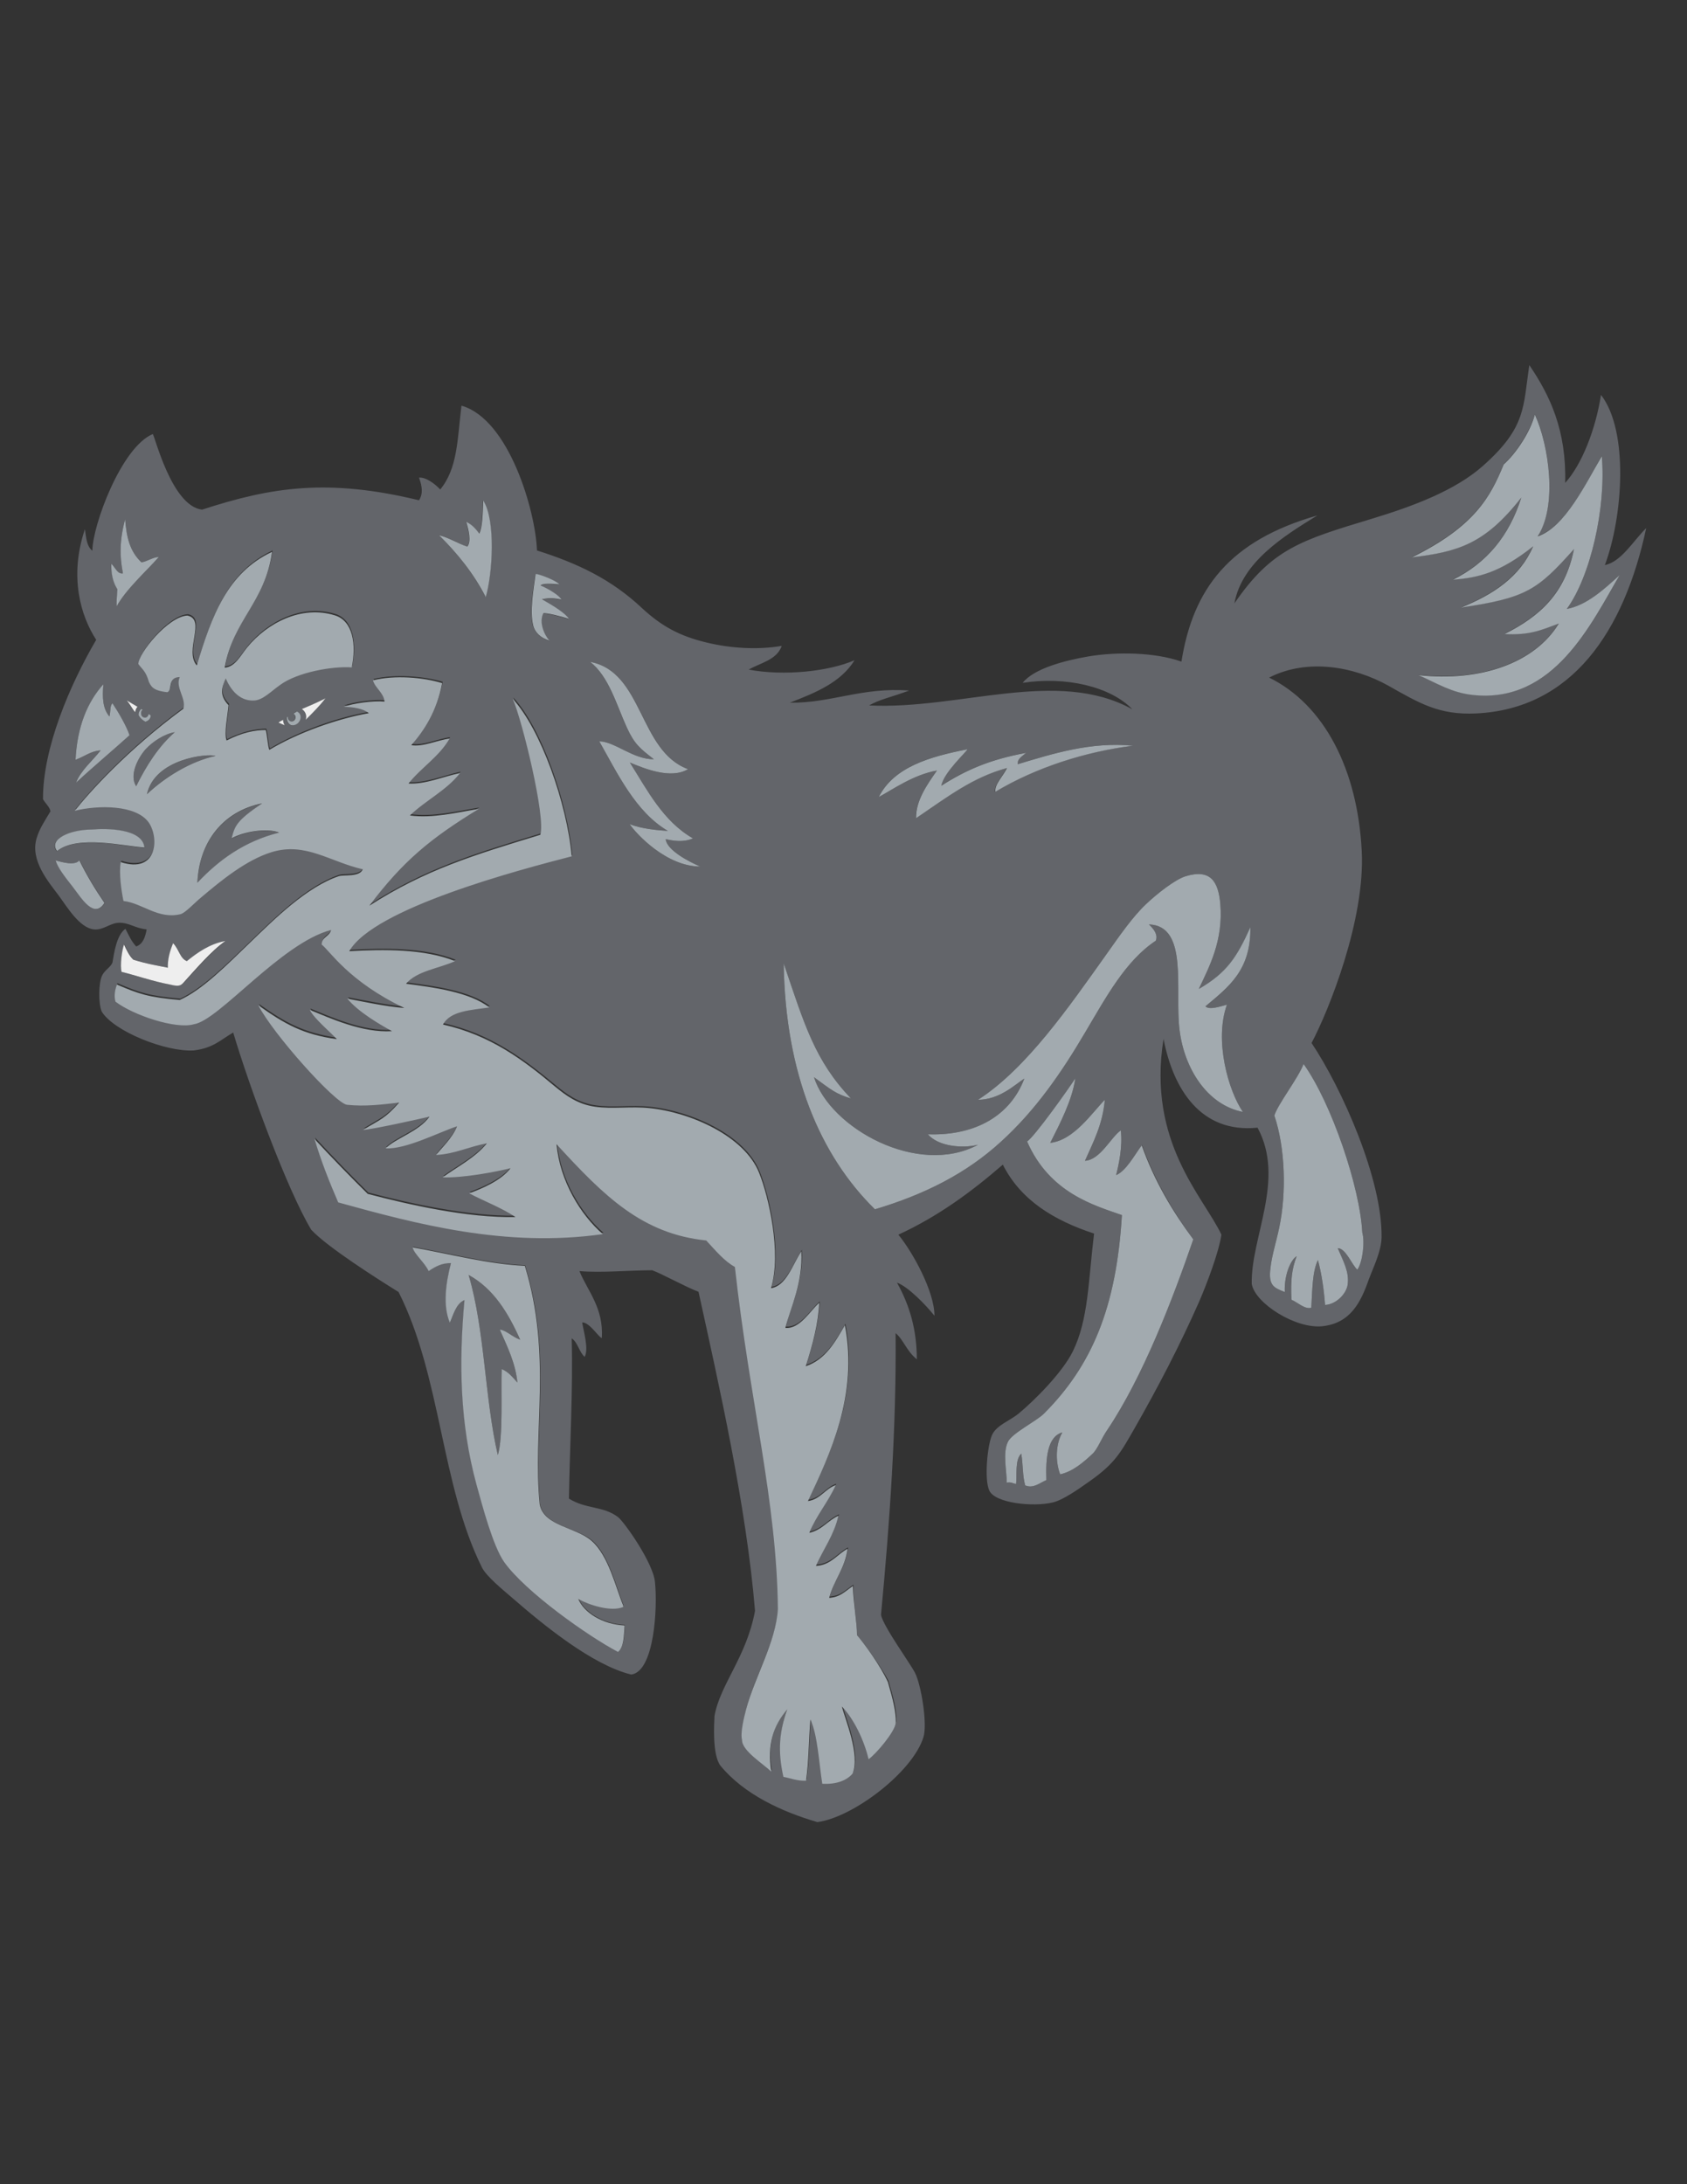 <?xml version="1.0" encoding="utf-8"?>
<!-- Generator: Adobe Illustrator 21.1.0, SVG Export Plug-In . SVG Version: 6.00 Build 0)  -->
<svg version="1.1" id="Layer_1" xmlns="http://www.w3.org/2000/svg" xmlns:xlink="http://www.w3.org/1999/xlink" x="0px" y="0px"
	 viewBox="0 0 612 792" enable-background="new 0 0 612 792" xml:space="preserve">
<rect x="0" y="0" width="612" height="792" fill="#333333" stroke="none"/>
<g>
	<path fill="#63656A" d="M78.2,274.1c-9.2,2-18.5,7.7-24.9,13.9C56.1,275.2,75.4,273.1,78.2,274.1z M63.4,265.5
		c-3.7,0.6-7.9,3.3-10.6,6.2c-2.8,3.2-6,9.4-3.4,13.4C53.1,277.6,57.5,270.7,63.4,265.5z M84,304.1c1.2-4.6,1.8-6.4,11.1-12.7
		c-14.4,2.9-22.9,14.2-23.5,28.8c7.7-8.3,16.9-15.1,29.8-18.2C96.8,300.1,88.3,301.7,84,304.1z M170,462.3
		c5.9,19.8,5.9,45.4,10.6,65.3c2-6.5,1.1-23.2,1.4-31.2c2.6,1.2,3.6,2.6,5.7,4.9c-0.7-7-3.6-12.9-6.4-19.2c2.4,0.4,4.4,2.8,7.4,3.8
		C184.4,476,179.1,467.3,170,462.3z M597.2,191.5c-8,37.4-26.9,65.6-61.8,67.2c-13.3,0.6-20.3-3.6-31.8-10.1
		c-12.4-6.9-29.3-10-43.2-2.9c20,9.8,32.1,33.3,33.6,62.9c1.3,24.8-11.9,57.7-18.2,69.6c11,16.4,25.7,49.4,25.4,70.5
		c-0.1,5.1-3,10.8-4.7,15.4c-2.9,8.2-6.6,15.7-16.8,16.8c-9.6,1-24.3-8.2-25.6-15.3c-0.4-16.9,12.3-37.9,2.1-56.7
		c-20.6,2.1-30.6-14-34.1-32.2c-6,37.5,14.5,57.2,21,71c-1,6.6-5.3,17.8-8,24.1c-7.1,16.1-15,31.2-23.5,46.1
		c-4.9,8.5-6.9,12.6-16.3,19.2c-4.1,2.9-9.6,6.8-13.4,7.7c-7,1.7-20.9,0.3-23-4.3c-1.9-4-0.7-16.5,1-20.2c1.6-3.5,6.4-5.1,9.6-7.7
		c5.9-4.9,15.9-14.9,19.7-22.6c5.7-11.6,5.6-25.6,7.7-42.7c-14.6-4.8-26.6-12.1-33.1-25c-11.3,9.8-23.5,18.8-37.9,25.4
		c5.2,6.3,13.1,20.6,13.1,29.4c-3.2-4-9.6-10.6-13.6-12c4.6,8.2,7.2,17.1,7.2,27.8c-3.8-3.1-4.8-7.1-7.7-9.5
		c0.3,34.1-2.1,68.3-5.3,102.2c1,4.4,10.3,17.1,12.3,20.9c2.3,4.4,4.6,18.7,3.1,23.4c-3.9,12.7-25.7,29.2-38.5,30.8
		c-13-3.8-26.6-10.1-35.1-20.4c-3.1-4-2.3-15.5-2.2-18.1c2.1-11.6,11.6-21.3,14.7-38.1c-3.1-37.9-13.2-82.5-20.5-115.7
		c-4.6-1.7-13.2-6.5-16.8-7.8c-8.1,0-18.6,1-26.4,0.3c2.9,7.1,8.9,13.5,8.1,24.3c-1.3-0.5-4.4-5.7-7.1-5.7c0.4,2.9,2.5,9.6,0.9,12.5
		c-2-1.7-2.5-5.3-4.7-6.7c0.5,18.6-0.7,38.7-1,58.1c6.2,3.9,12.4,2.6,17.8,6.7c2.3,1.8,12.7,16.5,13.4,23.5c1,9.2-0.2,32.5-8.6,33.6
		c-14.1-3.4-32.1-18.2-42.7-27.4c-3.7-3.2-9.9-8.2-11.5-11.5c-14.9-30-14.7-69.1-30.2-99.8c-7.4-4.6-25.9-16.3-31.7-22.6
		c-8.8-14.6-22.7-52.6-28.3-71.5c-4.8,2.8-7.2,5.6-14.3,6.5c-10.1,0.6-29-6.9-33.4-14.1c-1.2-2.8-1.2-10.1,0.1-13
		c1-2.1,3.2-3.1,3.8-4.8c0.6-3.5,1.5-10,4.7-12.2c1.4,2.7,2.1,4.4,3.9,6.4c2.5-0.9,3.3-3.4,3.8-6.2c-4.3-0.4-6.3-2.5-10.1-2.4
		c-3.2,0.1-5.7,2.8-9.1,2.4c-5.2-0.6-9.7-8.2-12.5-12c-3.8-5.1-10.7-13-8.2-21.1c1.1-3.5,2.3-5.2,5-9.7c-0.2-1.5-1.7-2.7-2.7-4.4
		c-0.1-18.5,9.7-41.4,19.3-57.8c-5.6-8.6-9.9-22.9-4.1-40.1c0.5,3.5,0.7,6.2,2.7,7.8c0.1-9.3,10.5-37.5,21.9-42.3
		c0.7,0.3,6.8,26.1,17.9,27.4c25.2-8.2,45.6-11.4,78.7-3.4c1.5-2.3,1.2-5,0-8.2c2.4-0.3,5.9,2.3,7.7,4.3c6.3-7.7,6.2-17.9,7.7-30.4
		c17.3,4.9,26.9,38.3,27.4,52.5c14.8,4.7,26.9,10.4,38.1,20.9c7.1,6.6,13.8,10.2,23.5,12.5c8.7,2.1,18.5,2.7,27.2,1.2
		c-1.8,5.1-7.6,6.1-12,8.6c12.7,2.4,29,0.7,38.4-3.4c-4.9,8-14.1,11.8-23.5,15.4c15.1,0.2,26.1-5.7,43.3-4.4
		c-6.7,2.5-10.8,3.2-14.5,5.4c32.9,1.6,68.2-13.7,95.5,1.4c-8-8.3-24.2-12-39.8-9.6c4.1-5.2,15.2-8.1,24-9.6
		c10.2-1.7,23.9-1.5,33.6,1.9c4.2-26.5,17.5-43.9,49.3-53c-12.6,7.7-27.4,17.1-30.1,31.9c13.6-19.8,24.1-22.9,49.9-30.7
		c14.8-4.5,30.2-10.2,40.3-19.2c15.8-14,14.5-21.4,16.8-36.5c7.5,11,13.5,23.7,13,42.7c6-6.6,11-19.2,13-31.9
		c10.2,13.2,7.9,44.4,1.4,61.7C588.2,203.7,592.5,196.1,597.2,191.5z M318.8,289c5.2-2.8,12.6-8.1,21.1-9.6
		c-3.4,4.9-7.7,10.8-7.7,17.3c11.6-7.9,20.6-14.9,33-18.2c-1.2,2.7-4.6,5.9-4.2,8.6c14.7-8.8,32.6-14.6,49.9-16.7
		c-15.3-1.5-29,2.9-41.8,6.7c-0.2-1.8,1.3-2.6,3-4.1c-13.1,2.4-21.8,6.2-30.7,11.9c0.7-4.6,9.6-12.6,9.4-13.2
		C337.2,274.4,324.3,278,318.8,289z M214.1,240c6.8,5.3,9.4,15.4,13.3,23.8c2.8,6.1,4.8,7.6,9.8,11.5c-7.5,0.1-14.1-6.4-19.8-6.5
		c6.5,11.4,13.1,25.6,24.9,32.5c-3.4-0.2-10-0.8-13.9-2.5c2.4,3.6,13.4,15.4,25.6,15.4c-4-1.7-12.1-5.9-12.5-9.9
		c2.5,0.5,6.3,1.3,9.9-0.3c-10.9-6.2-16.7-17.7-22.9-27.5c5.1,2.1,14.8,6.2,21.1,2.4C231.8,272.3,233.4,243.6,214.1,240z
		 M193.3,226.7c0.6,2.6,2.8,4.6,5.9,5.7c-2-2.3-3.8-6.7-2.2-9.9c1.1-0.3,6.8,1.2,9.3,2c-1.3-2-5.2-4.5-9.8-7.1
		c1.6-0.3,3.3-0.7,7,0.1c-0.4-1.3-4.6-3.9-7.5-5.1c0.6-0.8,3.6-0.7,6.8-0.4c-1.1-1.4-7.1-3.7-8.6-3.8
		C193.3,214.6,192.1,221.7,193.3,226.7z M159.1,193.9c6.6,6.5,12.7,14,17,22.5c2.6-8.2,3.7-27.7-0.9-34.9c-0.2,5.3-0.3,9.5-1.4,12
		c-1.3-1.6-2.3-3.1-4.8-4.3c0.8,2.5,2,7.2,0.4,9C165.6,196.8,163.1,195,159.1,193.9z M42.7,213.7c-0.2,1.8-0.5,4.2-0.4,6.2
		c3.4-6.2,10.5-12.5,15.3-17.9c-1.9-0.1-4.4,1.7-6.3,1.9c-4.2-4-5.4-9-5.9-15.6c-2.1,7.7-2,13.6-0.8,19.6c-1.9,0.3-2.5-1.7-4.2-3.5
		C40.3,209.7,42,212.5,42.7,213.7z M51.2,258.8c0-0.6,0.2-1.2,0.6-1.4c-0.1-0.1-0.5-0.3-0.6-0.3c-0.5,0.4-1.1,1.5-0.9,2.3
		c0.5,0.9,1.3,1.7,2.4,2.3c0.7-0.1,2-0.9,2-2.3c-0.3-0.2-0.5-0.3-0.8-0.5c-0.1,0.7-0.6,1.3-1.3,1.3
		C51.9,260.2,51.2,259.5,51.2,258.8z M46,254.1c1.3,1.6,1.8,2.7,3,4.3c0.2-0.9,0.3-1.4,0.9-2C47.9,255.2,46.8,254.5,46,254.1z
		 M27.4,275.5c3.5-1.3,5.6-3.2,9.1-3.4c-2.8,3.5-7.2,7.2-8.9,11.7c5.8-5.4,14-12.3,19.4-17.2c-1.1-3.3-4-8.3-6.2-11.6
		c-1,1-0.6,2.8-1.1,4.8c-2.5-2.9-2.6-7-2.2-11.7C31.6,254.8,28,263.6,27.4,275.5z M38,327.4c-3.3-4.8-6.4-9.9-9.1-15.4
		c-1.8,2-6.5,0.6-8.6,0c0.7,2.6,3.3,5.9,6.2,9.6C29.8,325.9,34.2,333.3,38,327.4z M52.4,307.4c-0.8-6.9-13.9-7.1-19.2-6.5
		c-7.9,0-15.8,3.5-12.6,7.8C28.1,302.6,45.3,307,52.4,307.4z M44.1,352.4c4.2,1,12,3.6,17.2,4.5c2.4,0.4,4,0.9,5.1-0.3
		c4.4-4.7,10.4-11.8,15.5-15.4c-5.7,1-10.3,4.3-14,7.3c-2.6-0.8-2.9-4.3-5-6.5c-1.5,3.4-2,6.2-1.9,8.9c-3.9-0.8-7.4-1.3-12.5-2.9
		c-1.4-1.2-2.6-3.8-3.4-5.5C44.2,344.7,43.5,350.2,44.1,352.4z M195.9,545.3c-2.6-26.6,4.7-53.7-5.4-86.5
		c-13.2-0.6-26.7-4.2-40.7-6.7c0.5,2.4,4.4,5.6,5.8,8.6c2.7-1.8,4.8-2.9,8.1-2.9c-1.9,7.3-3,15.5-0.4,21.6c1.3-2.7,2.1-6.8,5.3-8.2
		c-2.1,23-1.6,44.9,4.3,66.7c2.3,8.3,5.9,22.4,10.1,28.3c7.7,10.8,30.2,26.9,41.3,32.6c2.2-1.8,2.1-5.9,2.4-9.6
		c-8.1-0.4-14.8-4.7-16.8-9.6c3.7,2.1,11.8,4.8,16.3,2.9c0-0.2,0-0.3,0-0.5c-2.8-6.7-5.3-18.2-11.5-23.5
		C208.7,553.6,197.3,553.4,195.9,545.3z M310.9,592.9c0-4.3-1.3-11.5-1.3-18.3c-3.2,2.2-4.6,4-8.6,4.3c1.8-6.4,5.8-10.6,6.7-17.8
		c-3.4,1.6-6.2,6-11.5,6.2c2.7-6.1,6.4-11.2,8.2-18.2c-3.9,1.7-6,5.2-10.6,6.2c2.6-6.4,6.8-11.1,9.6-17.3c-3.9,1.3-5.5,5.1-10.1,5.8
		c8-17.1,18.3-38.5,13.4-63.8c-3.4,5.9-7,12.5-14.2,14.9c2.6-8,4.6-15.9,4.9-23c-3.2,2.7-7,9.6-12.3,9.1c1.8-7.5,6.4-16.3,5.8-27.8
		c-3.3,5.1-5.6,12.6-11,13.4c3.9-12.8-0.9-33.3-4.3-41.8c-5.4-13.4-25.1-22-39.8-23.5c-6.6-0.7-13.6,0.4-19.7-0.5
		c-6.4-0.9-10.6-4.1-14.4-7.2c-11.9-9.9-23.8-18.8-40.8-22.6c2.7-5,10.1-5.2,16.8-6.2c-7.2-5.6-20.3-7.3-30.2-8.6
		c4-4.6,11.9-5.4,17.8-8.2c-11.3-4.5-25.9-4.3-38.4-3.6c8.9-15.6,61.7-29.5,80.7-34.4c-1.7-19.2-11.3-46.3-21.4-57.1
		c3.5,7.6,12.1,43.2,10,49.3c-24,7.3-41.8,12.7-62,25.7c12.3-16.3,22.3-24.4,39.7-35.1c-8,1.3-16.7,3.5-25,2.4
		c5.8-5.4,13.3-9.1,18.2-15.4c-5.9,1.3-12.7,4.2-18.7,3.8c4.6-5.8,11.1-9.7,14.9-16.3c-4.6,0.6-9.6,3.1-13.9,2.4
		c4.6-5.4,9.3-12.4,11.2-22.5c-6.7-2-17.3-2.9-25.1-1c0.8,2.7,3.9,4.5,4.2,7.7c-4.1-0.4-11.4,0.6-14.8,1.9c3.4,0,7.3,0.7,9.1,2.3
		c-11.3,1.9-25.6,7-36.1,13.3c-0.6-1.5-0.7-5.6-1.3-7.2c-3.9,0.1-8.6,1-14.2,3.8c-1-2.6,0.5-9.1,0.7-12.8c-3.5-3.6-2.5-6.5-1-9.7
		c2.2,5.1,5.8,8.3,10.4,8c3.1-0.2,6-3.3,9.4-5.7c6.2-4.5,18.7-6.8,25.9-6.3c1.6-8.3,0.4-16.9-6.2-18.9c-12-3.7-24.3,2.6-31.7,11.6
		c-2.6,3.2-4.4,7.1-8.2,7.4c3.1-17.5,14.7-23.7,17.2-42c-16,7.5-21.9,23.1-27.3,41.2c-4.7-5.4,3.6-16.6-3.4-18.1
		c-7,0.3-17.8,13.8-17.8,17.6c1.7,2.2,2.7,2.6,3.8,6.4c1,2.3,2.4,3.3,6.7,3.8c2-0.9-0.1-5.4,4.5-5.5c-1.7,4,2.4,7.8,1.3,11.5
		c-20.3,14.9-34.2,30.4-39.4,37c8.2-2.1,22.3-2.3,26.9,4.3c3.9,5.5,3.2,18.5-10.2,14.3c-0.6,3.8,0.2,10.3,1,14.1
		c6.9,0.8,12.6,6.7,20.6,4.8c1.8-0.4,5-4,7.7-6.2c7.2-6.1,16.3-13.6,25.4-16.3c12.3-3.7,21.2,3.5,33.1,6.2c-1.2,2.9-6.8,1.9-8.7,2.5
		c-11.6,3.9-23.3,15.5-31.9,23.8c-8.9,8.6-17.7,17.4-25.8,21.1c-11.5-1-14.8-2.2-22.8-5.6c-0.7,2-1.1,4.1-0.5,6.2
		c6.4,4.9,21.9,10.2,28.4,8.2c9.2-1.2,31.7-29.4,49.8-34.2c-0.5,2.4-3.3,2.4-3.4,5.3c2.9,2.2,9.8,13.4,30,23
		c-6.8-0.6-15.9-2.5-20.7-3.4c3.9,4.9,12,9.5,16.2,11.8c-10.8,0.7-22.6-4.8-29.8-7.7c1.5,3,7.5,8,9.8,10.6
		c-12.3-1.8-18.9-5.5-28.5-12.3c5.4,10.5,27.8,35.6,32.2,36.1c6.6,0.7,12.7-0.1,18.9-0.8c-5.2,5.8-6.7,5.9-13.1,9.9
		c3.1-0.1,20.2-3.8,24.1-4.8c-3.8,5.4-12.3,7.8-15.9,11.5c7.4,0.5,19.2-5.8,25.9-8c-1.7,4.3-5.7,7.9-7.6,10.4c7.1-0.4,12-3,18.4-4.2
		c-4.2,5.2-10.8,8.5-16,12.3c7,0.3,19-2,24.6-3.3c-3.3,4.4-10.6,7.5-15,9.1c5.5,2.9,11.7,5.2,16.8,8.6c-17.2,0.3-38.8-4.5-53.6-8.4
		c-5.7-5.6-13.2-13.3-19.3-19.9c2.5,8.1,5.4,15.7,8.6,23c28.3,7.8,60.6,16.5,96,11.5c-8.1-7-15.6-19.3-16.8-32.6
		c17.4,18.9,31.1,32.4,54.3,34.9c3.7,4,6.6,7.5,10.4,9.6c5.3,48.8,15.2,84.7,15.6,124.1c-0.8,12.2-8.4,24.3-11.5,36.2
		c-0.8,3-2.2,8.7-1.5,11.2c-0.1,4,7.6,8.7,10.6,11.5c-1.6-9.8,0.6-16.5,5.8-22.6c-3,8.1-3.5,15-1.4,24.5c2.7,0.5,4.9,1.5,8.2,1.4
		c1-6.5,1-15.4,1.6-22.2c2.7,5.5,3.1,15.7,4.3,23.3c5.3,0.4,8.9-1.2,11-3.7c2.8-6.8-2.7-19.8-3.9-24.3c4.3,4.2,8.1,12.3,9.7,19.1
		c2.7-1.9,9.5-10,9.9-13.2c0.1-4.3-1-8.2-2.9-14.8C319.3,603.8,313.6,596.1,310.9,592.9z M110.9,261c2.9-3,5-5,7.2-7.8
		c-1.1,0.6-4.5,2.2-8.6,3.9C110.8,258,111.4,259.4,110.9,261z M104.3,260.1c0-0.1,0-0.2,0-0.2c-0.1,0.1-0.2,0.1-0.4,0.2
		c0,1.6,0.9,2.9,2.1,2.9c2.9,0,4.1-4,1.6-5c-0.2,0.1-1.1,0.7-1.3,0.8c0.5,0.2,0.8,0.7,0.8,1.3c0,0.8-0.6,1.5-1.4,1.5
		C105,261.6,104.3,260.9,104.3,260.1z M102.7,261c-0.7,0.4-1.3,0.7-1.7,1l2.4,1C102.9,262.4,102.7,261.7,102.7,261z M414.3,415.2
		c-2.8,3.6-5.8,9.4-9.4,10.9c0.9-3.6,2.4-10.2,1.7-16.2c-3.5,2.3-7.4,10.7-13,11c3-6.8,6.4-13.1,7.2-22.1
		c-4.5,4.5-11.2,14.7-19.8,15.6c3.6-7.1,8-15.6,9.1-23.4c-2.5,3.9-14.9,21.3-17.5,22.9c8.2,18.8,24.5,23.2,34.4,26.7
		c-2,33.5-10.9,54.6-28.3,72c-2.7,2.7-11.4,7-13,10.1c-2.1,4.1-0.4,10.9-0.5,14.9c1.6-0.3,2.2,0.3,3.4,0.5c0.4-2.9-0.5-8.9,1.9-11
		c0.7,4.5,0.4,7.7,1.4,11.5c3,1.3,5.4-1,7.7-1.9c-0.3-8.1,0.4-15.8,5.8-17.3c-2.3,3.9-2.7,10.2-0.8,15.2c4.6-1,8.5-4.4,11.8-7.5
		c1.8-1.7,3.2-5.6,5.3-8.6c12.9-19.2,23.7-47.3,31.2-69.1C425.5,439.2,418.9,428.2,414.3,415.2z M453.6,336.2
		c-4.8,10.8-8.4,16.5-18.7,22.4c3.8-8.1,8.9-17.5,7.8-30.8c-0.7-8.1-3.5-12.8-12.5-10.1c-4,1.2-10.7,6.6-14.4,10.1
		c-4.9,4.6-9.8,11.7-14.4,18.2c-13.4,18.8-28.9,41.4-46.6,52.8c7.8-0.1,13-5.2,16.8-7.7c-5,13.3-17.6,20.8-35,20.2
		c3.8,4.4,12.4,5.2,18.2,3.8c-21.9,11.7-53.7-6.1-59.5-24.5c6.4,4.7,8,6.1,13.4,7.7c-13.1-13.7-16.9-26.9-24.4-49
		c0.6,40,13.2,69.7,33.1,89.2c18.1-5.4,33.1-13,45.6-24.4c12.7-11.5,22.1-25.2,30.7-39.8c7.6-12.8,14.6-25.9,25.6-33.2
		c0.8-2.2-0.6-4.1-2.5-5.9c14.5,0.5,9.3,23.8,11.1,38.2c1.7,14.1,10.1,27.3,23,29.8c-5.2-7.5-10.5-25.8-5.8-38.9
		c-2,0.5-6.4,2.1-7.8,0.6C445.7,358,453.7,352,453.6,336.2z M466.1,468.5c-0.3-5.7,1.9-11.5,4.3-13c-1.8,4.8-2.2,8.6-1.9,15.8
		c2.2,0.9,4.9,3.6,7.2,2.9c0.4-6.1,0.3-12.9,2.4-17.3c1.3,4.6,2.2,10.8,2.6,16.3c4.3-0.3,7.8-4.3,8.2-7.4c0.6-4.5-1.4-8.1-3.6-13.2
		c2.9,0,5.1,6,7.1,7.8c1.9-2.6,2.8-10,1.8-13.5c-0.8-16.2-11.1-46.9-21.3-61.1c-1.9,5.1-9.3,14.5-10.6,18.7
		c4,11.8,4.4,28.2,1.8,40.5c-1.1,5.3-2.7,10.2-3.2,14.7C460.1,466,461.9,466.9,466.1,468.5z M587.6,208.5c-5.6,5.1-12,11-19.2,12.3
		c8.6-11.8,14.3-36.7,12.7-55.5c-5.6,9.6-13.2,25.8-23.3,29.1c7.3-11,4.1-33.2-1-44.2c-1.7,6.2-6.7,14-11.3,18.1
		c-4.8,11.8-10.5,22.4-33.3,33.7c16.6-1.9,26.4-4.7,39.7-21.7c-4.4,14-12.5,23.7-24.8,29.8c9.3-0.7,17.1-2.6,29.1-12.1
		c-4.8,11-14.5,17.5-26.2,22.2c23.7-3.5,27.7-6.3,41-21.2c-3.2,16-12.4,24.4-25.2,30.8c9.2,0.5,13.2-1.4,19.7-3.8
		c-8.7,14.3-28.3,21.2-50.9,18.7c6.6,2.9,11.9,6.4,19.7,7.2C563.7,255.2,577.2,226.3,587.6,208.5z"/>
	<path fill="#EEEEEE" d="M44.1,352.4c-0.6-2.2,0.1-7.8,0.9-9.9c0.8,1.8,2,4.3,3.4,5.5c5.1,1.6,8.7,2.1,12.5,2.9
		c-0.1-2.7,0.5-5.5,1.9-8.9c2.1,2.1,2.5,5.6,5,6.5c3.7-3,8.3-6.3,14-7.3c-5.1,3.5-11.1,10.6-15.5,15.4c-1.2,1.3-2.8,0.8-5.1,0.3
		C56.1,356,48.3,353.4,44.1,352.4z M103.3,263c-0.4-0.6-0.6-1.3-0.6-2c-0.7,0.4-1.3,0.7-1.7,1L103.3,263z M118.1,253.2
		c-1.1,0.6-4.5,2.2-8.6,3.9c1.3,0.9,1.9,2.3,1.4,3.9C113.9,258,115.9,256,118.1,253.2z M49.9,256.3c-2-1.2-3.2-1.9-3.9-2.3
		c1.3,1.6,1.8,2.7,3,4.3C49.2,257.5,49.3,256.9,49.9,256.3z"/>
	<path fill="#A2AAAF" d="M339.9,279.4c-8.5,1.5-15.9,6.8-21.1,9.6c5.5-10.9,18.4-14.6,32.1-17.3c0.1,0.6-8.7,8.5-9.4,13.2
		c8.9-5.7,17.6-9.5,30.7-11.9c-1.8,1.5-3.2,2.3-3,4.1c12.7-3.8,26.5-8.2,41.8-6.7c-17.4,2.2-35.2,7.9-49.9,16.7
		c-0.4-2.7,3-5.9,4.2-8.6c-12.3,3.3-21.4,10.3-33,18.2C332.2,290.2,336.5,284.3,339.9,279.4z M227.4,263.8c2.8,6.1,4.8,7.6,9.8,11.5
		c-7.5,0.1-14.1-6.4-19.8-6.5c6.5,11.4,13.1,25.6,24.9,32.5c-3.4-0.2-10-0.8-13.9-2.5c2.4,3.6,13.4,15.4,25.6,15.4
		c-4-1.7-12.1-5.9-12.5-9.9c2.5,0.5,6.3,1.3,9.9-0.3c-10.9-6.2-16.7-17.7-22.9-27.5c5.1,2.1,14.8,6.2,21.1,2.4
		c-17.9-6.6-16.2-35.3-35.5-38.9C220.9,245.3,223.6,255.5,227.4,263.8z M199.3,232.3c-2-2.3-3.8-6.7-2.2-9.9c1.1-0.3,6.8,1.2,9.3,2
		c-1.3-2-5.2-4.5-9.8-7.1c1.6-0.3,3.3-0.7,7,0.1c-0.4-1.3-4.6-3.9-7.5-5.1c0.6-0.8,3.6-0.7,6.8-0.4c-1.1-1.4-7.1-3.7-8.6-3.8
		c-0.9,6.5-2.1,13.6-0.9,18.6C194,229.3,196.1,231.3,199.3,232.3z M175.3,181.5c-0.2,5.3-0.3,9.5-1.4,12c-1.3-1.6-2.3-3.1-4.8-4.3
		c0.8,2.5,2,7.2,0.4,9c-3.8-1.3-6.3-3.1-10.3-4.2c6.6,6.5,12.7,14,17,22.5C178.7,208.2,179.9,188.6,175.3,181.5z M42.3,219.9
		c3.4-6.2,10.5-12.5,15.3-17.9c-1.9-0.1-4.4,1.7-6.3,1.9c-4.2-4-5.4-9-5.9-15.6c-2.1,7.7-2,13.6-0.8,19.6c-1.9,0.3-2.5-1.7-4.2-3.5
		c-0.2,5.4,1.5,8.1,2.2,9.3C42.5,215.5,42.2,217.9,42.3,219.9z M33.3,300.8c-7.9,0-15.8,3.5-12.6,7.8c7.4-6,24.6-1.7,31.7-1.3
		C51.7,300.4,38.6,300.3,33.3,300.8z M568.4,220.8c7.2-1.3,13.6-7.2,19.2-12.3c-10.4,17.7-23.9,46.7-53.3,43.5
		c-7.7-0.8-13.1-4.3-19.7-7.2c22.5,2.5,42.2-4.4,50.9-18.7c-6.5,2.4-10.5,4.3-19.7,3.8c12.8-6.4,22-14.7,25.2-30.8
		c-13.3,14.9-17.3,17.7-41,21.2c11.7-4.7,21.4-11.1,26.2-22.2c-12,9.5-19.8,11.4-29.1,12.1c12.3-6.1,20.4-15.9,24.8-29.8
		c-13.3,17-23.1,19.7-39.7,21.7c22.9-11.3,28.5-22,33.3-33.7c4.6-4.1,9.7-11.9,11.3-18.1c5.1,11,8.3,33.2,1,44.2
		c10-3.3,17.6-19.5,23.3-29.1C582.7,184.1,577,209,568.4,220.8z M466.1,468.5c-0.3-5.7,1.9-11.5,4.3-13c-1.8,4.8-2.2,8.6-1.9,15.8
		c2.2,0.9,4.9,3.6,7.2,2.9c0.4-6.1,0.3-12.9,2.4-17.3c1.3,4.6,2.2,10.8,2.6,16.3c4.3-0.3,7.8-4.3,8.2-7.4c0.6-4.5-1.4-8.1-3.6-13.2
		c2.9,0,5.1,6,7.1,7.8c1.9-2.6,2.8-10,1.8-13.5c-0.8-16.2-11.1-46.9-21.3-61.1c-1.9,5.1-9.3,14.5-10.6,18.7
		c4,11.8,4.4,28.2,1.8,40.5c-1.1,5.3-2.7,10.2-3.2,14.7C460.1,466,461.9,466.9,466.1,468.5z M434.9,358.6c3.8-8.1,8.9-17.5,7.8-30.8
		c-0.7-8.1-3.5-12.8-12.5-10.1c-4,1.2-10.7,6.6-14.4,10.1c-4.9,4.6-9.8,11.7-14.4,18.2c-13.4,18.8-28.9,41.4-46.6,52.8
		c7.8-0.1,13-5.2,16.8-7.7c-5,13.3-17.6,20.8-35,20.2c3.8,4.4,12.4,5.2,18.2,3.8c-21.9,11.7-53.7-6.1-59.5-24.5
		c6.4,4.7,8,6.1,13.4,7.7c-13.1-13.7-16.9-26.9-24.4-49c0.6,40,13.2,69.7,33.1,89.2c18.1-5.4,33.1-13,45.6-24.4
		c12.7-11.5,22.1-25.2,30.7-39.8c7.6-12.8,14.6-25.9,25.6-33.2c0.8-2.2-0.6-4.1-2.5-5.9c14.5,0.5,9.3,23.8,11.1,38.2
		c1.7,14.1,10.1,27.3,23,29.8c-5.2-7.5-10.5-25.8-5.8-38.9c-2,0.5-6.4,2.1-7.8,0.6c8.4-7,16.5-13,16.3-28.7
		C448.7,347.1,445.1,352.7,434.9,358.6z M404.9,426.1c0.9-3.6,2.4-10.2,1.7-16.2c-3.5,2.3-7.4,10.7-13,11c3-6.8,6.4-13.1,7.2-22.1
		c-4.5,4.5-11.2,14.7-19.8,15.6c3.6-7.1,8-15.6,9.1-23.4c-2.5,3.9-14.9,21.3-17.5,22.9c8.2,18.8,24.5,23.2,34.4,26.7
		c-2,33.5-10.9,54.6-28.3,72c-2.7,2.7-11.4,7-13,10.1c-2.1,4.1-0.4,10.9-0.5,14.9c1.6-0.3,2.2,0.3,3.4,0.5c0.4-2.9-0.5-8.9,1.9-11
		c0.7,4.5,0.4,7.7,1.4,11.5c3,1.3,5.4-1,7.7-1.9c-0.3-8.1,0.4-15.8,5.8-17.3c-2.3,3.9-2.7,10.2-0.8,15.2c4.6-1,8.5-4.4,11.8-7.5
		c1.8-1.7,3.2-5.6,5.3-8.6c12.9-19.2,23.7-47.3,31.2-69.1c-7.5-10.1-14.1-21.1-18.7-34.1C411.5,418.9,408.5,424.6,404.9,426.1z
		 M214.6,558.7c6.2,5.4,8.7,16.8,11.5,23.5c0,0.2,0,0.3,0,0.5c-4.5,1.9-12.6-0.8-16.3-2.9c2,4.9,8.7,9.2,16.8,9.6
		c-0.3,3.7-0.2,7.8-2.4,9.6c-11-5.8-33.6-21.8-41.3-32.6c-4.1-5.9-7.8-20-10.1-28.3c-5.9-21.8-6.4-43.7-4.3-66.7
		c-3.1,1.3-4,5.4-5.3,8.2c-2.6-6.1-1.5-14.3,0.4-21.6c-3.3,0-5.4,1.1-8.1,2.9c-1.4-3.1-5.3-6.2-5.8-8.6c14,2.5,27.5,6.1,40.7,6.7
		c10,32.7,2.7,59.9,5.4,86.5C197.3,553.4,208.7,553.6,214.6,558.7z M188.7,485.8c-4.3-9.7-9.6-18.5-18.7-23.5
		c5.9,19.8,5.9,45.4,10.6,65.3c2-6.5,1.1-23.2,1.4-31.2c2.6,1.2,3.6,2.6,5.7,4.9c-0.7-7-3.6-12.9-6.4-19.2
		C183.7,482.4,185.8,484.8,188.7,485.8z M310.9,592.9c2.7,3.2,8.4,10.9,11.2,17c1.9,6.6,2.9,10.5,2.9,14.8
		c-0.4,3.3-7.2,11.3-9.9,13.2c-1.6-6.9-5.5-14.9-9.7-19.1c1.2,4.6,6.7,17.5,3.9,24.3c-2,2.4-5.7,4-11,3.7
		c-1.2-7.6-1.7-17.8-4.3-23.3c-0.6,6.8-0.6,15.7-1.6,22.2c-3.3,0.1-5.5-0.9-8.2-1.4c-2.1-9.4-1.5-16.4,1.4-24.5
		c-5.1,6-7.3,12.7-5.8,22.6c-3-2.9-10.7-7.6-10.6-11.5c-0.7-2.5,0.7-8.2,1.5-11.2c3.2-11.9,10.7-24.1,11.5-36.2
		c-0.4-39.3-10.2-75.2-15.6-124.1c-3.8-2.1-6.7-5.6-10.4-9.6c-23.2-2.4-36.9-15.9-54.3-34.9c1.2,13.3,8.7,25.6,16.8,32.6
		c-35.4,5-67.7-3.7-96-11.5c-3.2-7.4-6.2-14.9-8.6-23c6.1,6.6,13.6,14.3,19.3,19.9c14.8,3.9,36.4,8.8,53.6,8.4
		c-5.1-3.4-11.3-5.7-16.8-8.6c4.4-1.6,11.6-4.6,15-9.1c-5.6,1.4-17.5,3.6-24.6,3.3c5.2-3.8,11.8-7.1,16-12.3
		c-6.4,1.1-11.3,3.8-18.4,4.2c1.9-2.5,5.9-6.1,7.6-10.4c-6.7,2.2-18.5,8.4-25.9,8c3.6-3.7,12.1-6.1,15.9-11.5
		c-3.9,0.9-20.9,4.7-24.1,4.8c6.4-3.9,7.9-4,13.1-9.9c-6.2,0.7-12.2,1.5-18.9,0.8c-4.3-0.5-26.8-25.6-32.2-36.1
		c9.7,6.9,16.3,10.6,28.5,12.3c-2.4-2.6-8.4-7.6-9.8-10.6c7.2,2.9,19,8.4,29.8,7.7c-4.2-2.3-12.2-6.9-16.2-11.8
		c4.8,0.9,13.9,2.9,20.7,3.4c-20.2-9.6-27.1-20.8-30-23c0-2.8,2.9-2.9,3.4-5.3c-18.2,4.8-40.7,32.9-49.8,34.2
		c-6.5,1.9-22-3.3-28.4-8.2c-0.6-2.1-0.2-4.2,0.5-6.2c8,3.4,11.3,4.6,22.8,5.6c8.1-3.6,16.9-12.5,25.8-21.1
		c8.6-8.3,20.3-19.9,31.9-23.8c1.9-0.6,7.6,0.4,8.7-2.5c-11.9-2.7-20.8-10-33.1-6.2c-9.1,2.8-18.2,10.2-25.4,16.3
		c-2.7,2.2-5.9,5.8-7.7,6.2c-8.1,1.9-13.7-4-20.6-4.8c-0.8-3.8-1.7-10.2-1-14.1c13.3,4.3,14-8.7,10.2-14.3
		c-4.6-6.6-18.6-6.4-26.9-4.3c5.2-6.6,19.1-22.1,39.4-37c1.2-3.8-3-7.6-1.3-11.5c-4.6,0.1-2.5,4.6-4.5,5.5c-4.4-0.5-5.7-1.5-6.7-3.8
		c-1.1-3.8-2.2-4.3-3.8-6.4c-0.1-3.8,10.8-17.3,17.8-17.6c6.9,1.5-1.3,12.7,3.4,18.1c5.4-18.1,11.2-33.7,27.3-41.2
		c-2.5,18.3-14.1,24.6-17.2,42c3.8-0.3,5.6-4.2,8.2-7.4c7.3-8.9,19.7-15.3,31.7-11.6c6.7,2,7.9,10.6,6.2,18.9
		c-7.2-0.5-19.7,1.8-25.9,6.3c-3.4,2.4-6.3,5.5-9.4,5.7c-4.7,0.3-8.2-2.9-10.4-8c-1.4,3.2-2.5,6,1,9.7c-0.3,3.7-1.7,10.2-0.7,12.8
		c5.6-2.9,10.3-3.8,14.2-3.8c0.5,1.5,0.7,5.7,1.3,7.2c10.5-6.3,24.7-11.3,36.1-13.3c-1.8-1.6-5.7-2.3-9.1-2.3
		c3.4-1.3,10.7-2.3,14.8-1.9c-0.3-3.2-3.4-4.9-4.2-7.7c7.8-2,18.3-1.1,25.1,1c-1.9,10.1-6.5,17.2-11.2,22.5
		c4.3,0.7,9.3-1.8,13.9-2.4c-3.8,6.6-10.3,10.5-14.9,16.3c6,0.4,12.8-2.6,18.7-3.8c-4.9,6.3-12.5,9.9-18.2,15.4
		c8.3,1.1,17-1.1,25-2.4c-17.5,10.7-27.4,18.8-39.7,35.1c20.2-13,38-18.4,62-25.7c2.1-6.1-6.6-41.7-10-49.3
		c10.1,10.9,19.7,37.9,21.4,57.1c-19,4.9-71.8,18.8-80.7,34.4c12.5-0.7,27.1-0.9,38.4,3.6c-5.9,2.7-13.8,3.5-17.8,8.2
		c9.9,1.3,23.1,3,30.2,8.6c-6.7,1-14.1,1.2-16.8,6.2c17,3.8,28.9,12.6,40.8,22.6c3.8,3.1,8,6.3,14.4,7.2c6.1,0.9,13.1-0.2,19.7,0.5
		c14.8,1.5,34.5,10.1,39.8,23.5c3.4,8.4,8.2,29,4.3,41.8c5.5-0.8,7.7-8.3,11-13.4c0.6,11.5-3.9,20.4-5.8,27.8
		c5.3,0.5,9.1-6.4,12.3-9.1c-0.3,7.1-2.3,15-4.9,23c7.2-2.4,10.8-9,14.2-14.9c4.9,25.3-5.4,46.8-13.4,63.8c4.6-0.7,6.1-4.4,10.1-5.8
		c-2.8,6.2-7,10.9-9.6,17.3c4.6-1,6.7-4.5,10.6-6.2c-1.7,7.1-5.5,12.1-8.2,18.2c5.4-0.2,8.1-4.6,11.5-6.2c-1,7.2-5,11.4-6.7,17.8
		c4-0.3,5.5-2.2,8.6-4.3C309.6,581.4,310.9,588.6,310.9,592.9z M63.4,265.5c-3.7,0.6-7.9,3.3-10.6,6.2c-2.8,3.2-6,9.4-3.4,13.4
		C53.1,277.6,57.5,270.7,63.4,265.5z M78.2,274.1c-2.8-1-22.1,1-24.9,13.9C59.7,281.9,69,276.1,78.2,274.1z M101.3,301.9
		c-4.5-1.8-13.1-0.3-17.3,2.1c1.2-4.6,1.8-6.4,11.1-12.7c-14.4,2.9-22.9,14.2-23.5,28.8C79.3,311.9,88.5,305.1,101.3,301.9z
		 M51.8,257.4c-0.1-0.1-0.5-0.3-0.6-0.3c-0.5,0.4-1.1,1.5-0.9,2.3c0.5,0.9,1.3,1.7,2.4,2.3c0.7-0.1,2-0.9,2-2.3
		c-0.3-0.2-0.5-0.3-0.8-0.5c-0.1,0.7-0.6,1.3-1.3,1.3c-0.7,0-1.4-0.6-1.4-1.4C51.2,258.2,51.3,257.6,51.8,257.4z M104,260.1
		c0,1.6,0.9,2.9,2.1,2.9c2.9,0,4.1-4,1.6-5c-0.2,0.1-1.1,0.7-1.3,0.8c0.5,0.2,0.8,0.7,0.8,1.3c0,0.8-0.6,1.5-1.4,1.5
		c-0.8,0-1.4-0.7-1.4-1.5c0-0.1,0-0.2,0-0.2C104.2,260,104.1,260,104,260.1z M27.6,283.8c5.8-5.4,14-12.3,19.4-17.2
		c-1.1-3.3-4-8.3-6.2-11.6c-1,1-0.6,2.8-1.1,4.8c-2.5-2.9-2.6-7-2.2-11.7c-5.9,6.6-9.5,15.5-10.1,27.4c3.5-1.3,5.6-3.2,9.1-3.4
		C33.8,275.6,29.3,279.3,27.6,283.8z M20.2,312c0.7,2.6,3.3,5.9,6.2,9.6c3.3,4.3,7.7,11.7,11.5,5.8c-3.3-4.8-6.4-9.9-9.1-15.4
		C27.1,314,22.4,312.6,20.2,312z"/>
</g>
</svg>
